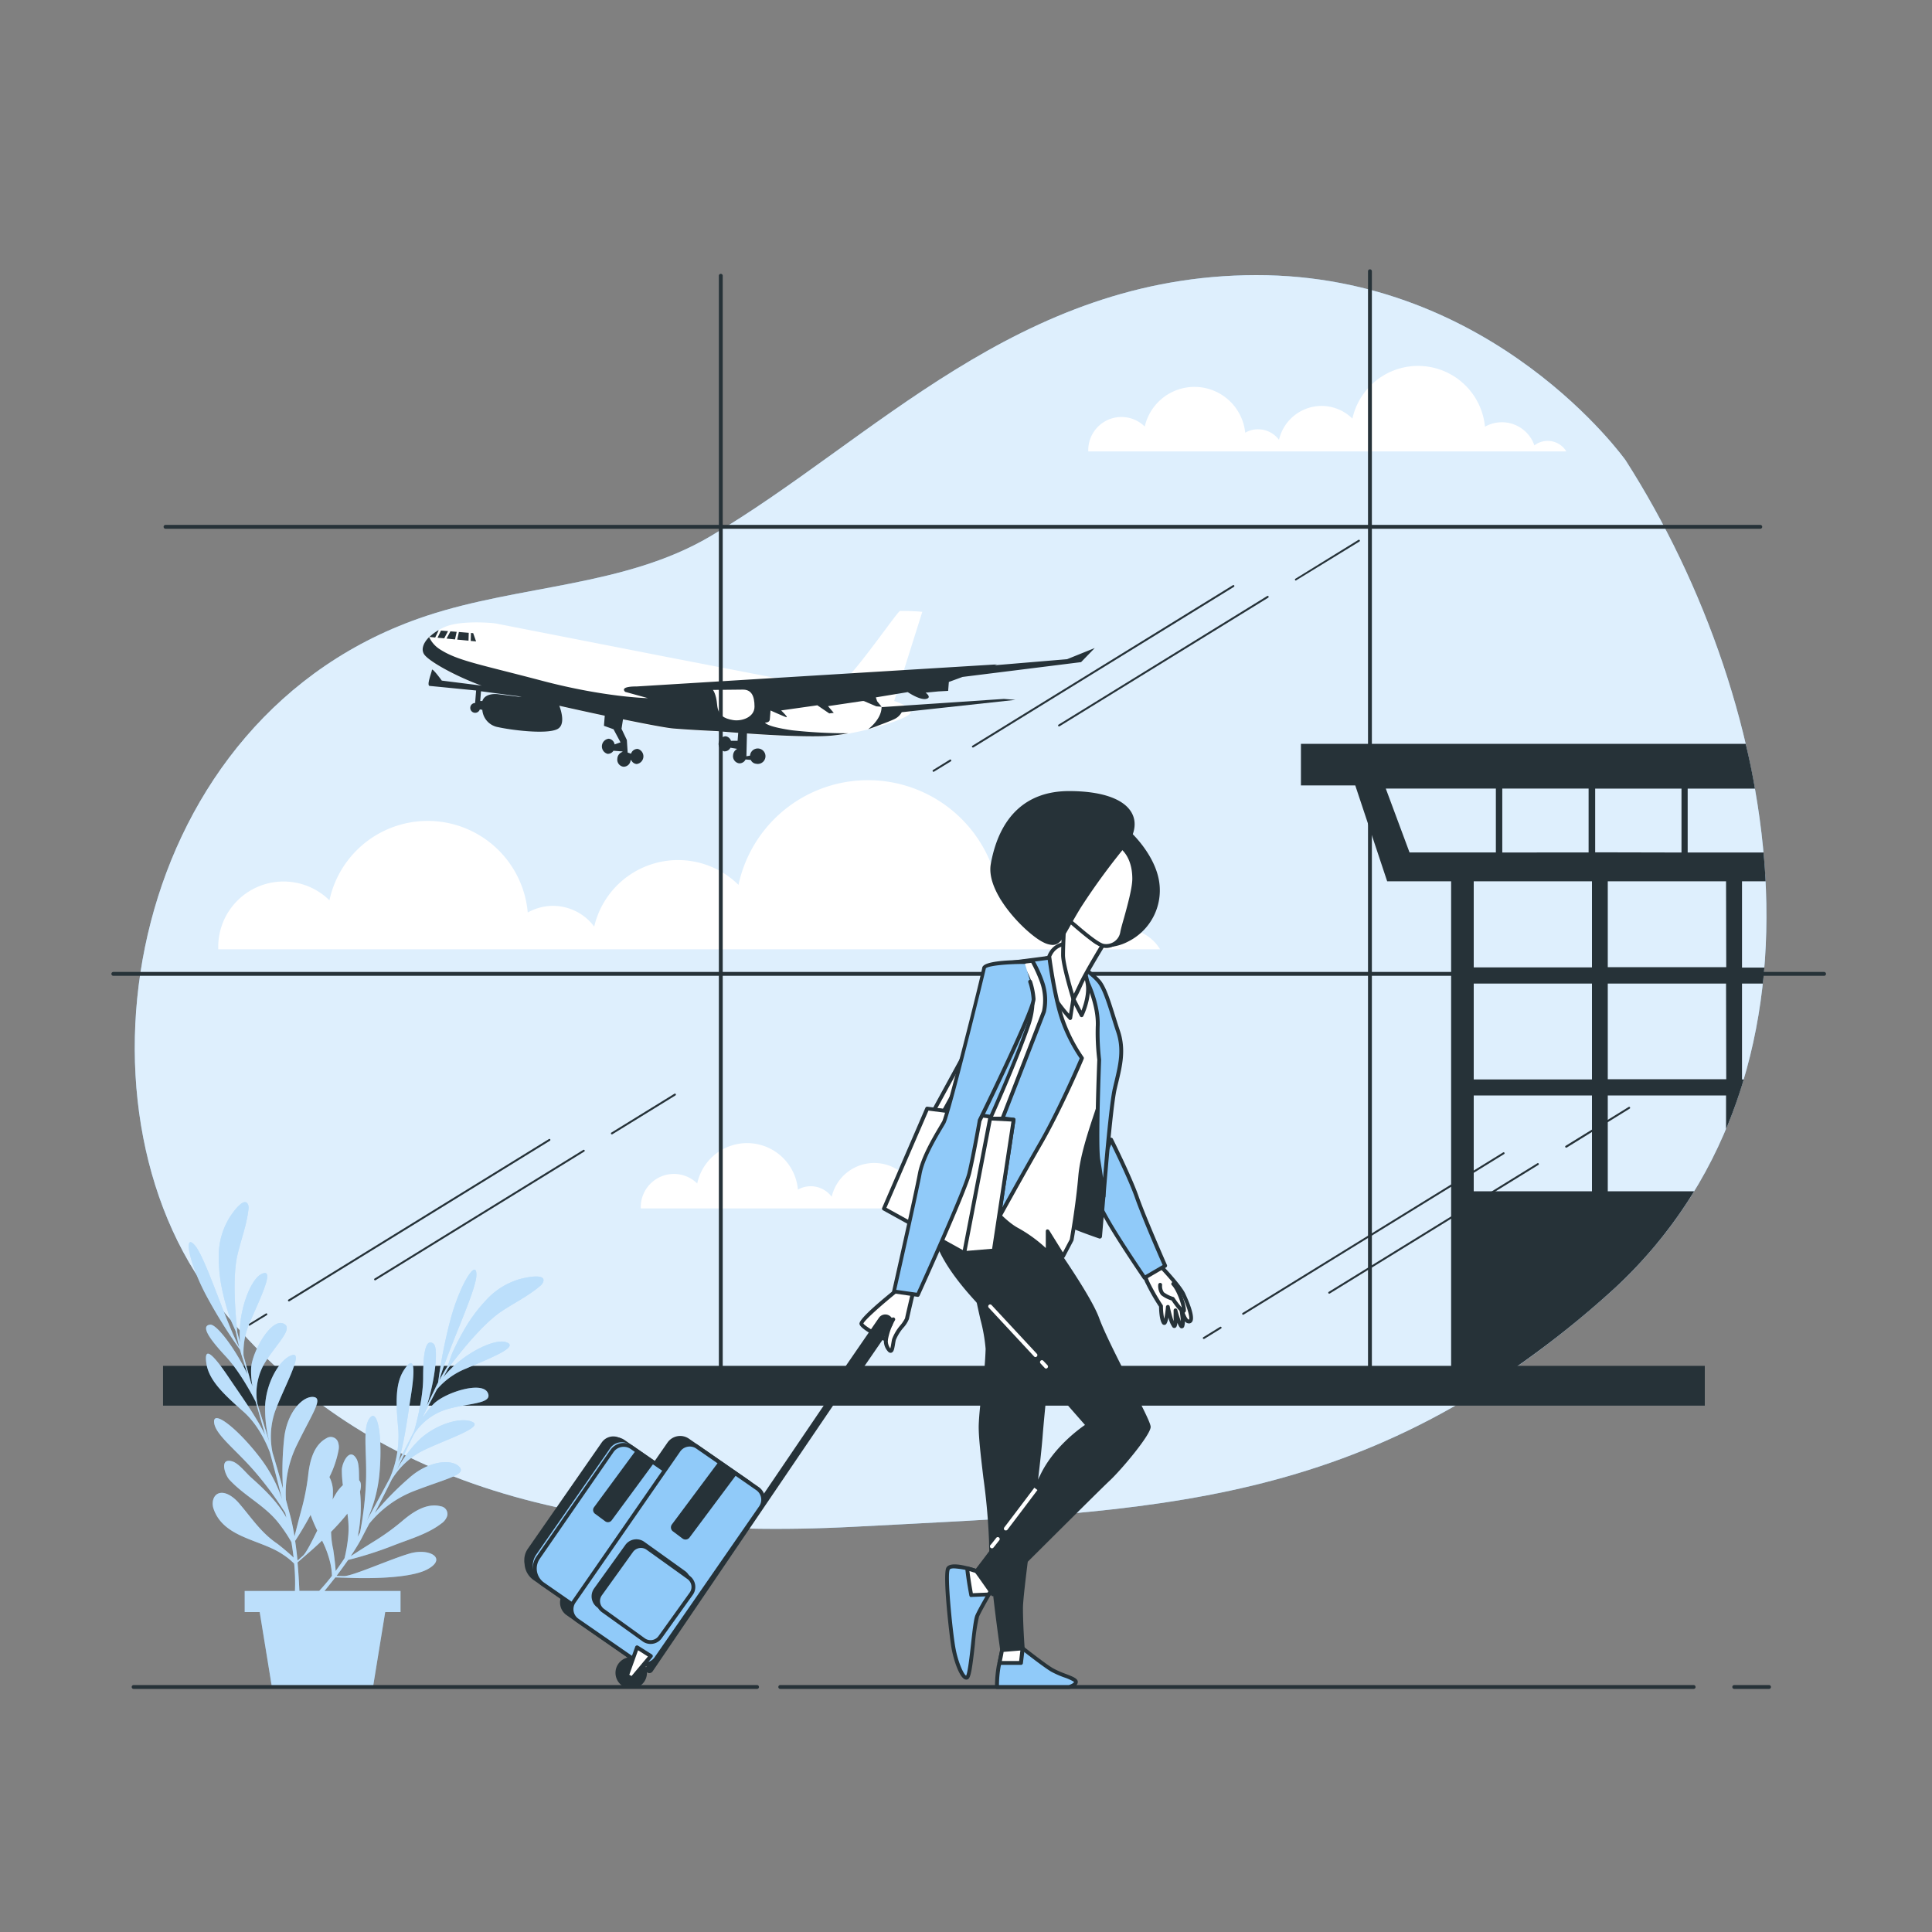 <svg xmlns="http://www.w3.org/2000/svg" viewBox="0 0 500 500"><rect x="0" y="0" width="500" height="500" fill="#808080" stroke="none"/><g id="freepik--background-simple--inject-1"><path d="M420.7,119.11s-34.06-48-95.65-47.91S225.93,114,183.78,138.83c-22.07,13-49.25,12.54-73.42,20.56C33.07,185,15.64,285.85,55.74,336.77c34.72,44.07,88.22,62.44,165.58,58.34s132-4.32,194.56-59.91S461.42,182.79,420.7,119.11Z" style="fill:#90CAF9"></path><path d="M420.7,119.11s-34.06-48-95.65-47.91S225.93,114,183.78,138.83c-22.07,13-49.25,12.54-73.42,20.56C33.07,185,15.64,285.85,55.74,336.77c34.72,44.07,88.22,62.44,165.58,58.34s132-4.32,194.56-59.91S461.42,182.79,420.7,119.11Z" style="fill:#fff;opacity:0.7"></path></g><g id="freepik--Clouds--inject-1"><path d="M400.54,114.1a5.62,5.62,0,0,0-3.44,1.17,8.9,8.9,0,0,0-12.79-4.84A17.4,17.4,0,0,0,350,108.34a11.32,11.32,0,0,0-19,5.49,6.76,6.76,0,0,0-5.42-2.73,6.66,6.66,0,0,0-3.32.88,13.2,13.2,0,0,0-26-1.59,8.59,8.59,0,0,0-14.62,6.12c0,.11,0,.21,0,.32H405.37A5.65,5.65,0,0,0,400.54,114.1Z" style="fill:#fff"></path><path d="M284.76,310a5.62,5.62,0,0,0-3.43,1.17,8.9,8.9,0,0,0-12.79-4.84,17.41,17.41,0,0,0-34.35-2.09,11.3,11.3,0,0,0-18.95,5.49,6.75,6.75,0,0,0-8.74-1.86,13.2,13.2,0,0,0-26.06-1.58,8.58,8.58,0,0,0-14.61,6.12c0,.11,0,.21,0,.32H289.6A5.68,5.68,0,0,0,284.76,310Z" style="fill:#fff"></path><path d="M290.71,240.32a11.09,11.09,0,0,0-6.77,2.3,17.52,17.52,0,0,0-25.18-9.53A34.27,34.27,0,0,0,191.12,229a22.28,22.28,0,0,0-37.34,10.81,13.28,13.28,0,0,0-17.2-3.65A26,26,0,0,0,85.26,233a16.91,16.91,0,0,0-28.78,12.05c0,.21,0,.42,0,.63H300.23A11.12,11.12,0,0,0,290.71,240.32Z" style="fill:#fff"></path></g><g id="freepik--Airplane--inject-1"><path d="M231.29,181.37,172,169.91l-43.31-8.48a13.77,13.77,0,0,0-1.57-.21c-2.31-.18-8.68-.48-12.18,1.11-4.33,2-6.43,5-5.2,7s9.23,6.29,16.44,8.72,43,10.16,48,10.56,11.3.68,11.3.68,21.38,1.94,29.55,1.2,20-4.41,20.62-6S231.29,181.37,231.29,181.37Z" style="fill:#fff"></path><path d="M208.68,177.48s6.44.51,9.35-1.11,14.18-18.08,14.89-18.26a55.67,55.67,0,0,1,5.77.23L231,182.73l-23.21-5.1Z" style="fill:#fff"></path><path d="M224.68,188.72s1.67-.56,2.63-.95,3.1-1.14,4.3-1.74a4.22,4.22,0,0,0,1.76-1.71l29.44-3.2-3-.24L228.15,183C228.13,186.21,224.68,188.72,224.68,188.72Z" style="fill:#263238"></path><path d="M276.16,170.6l-18.78,1.57.63-.23-57.33,3.51-36,2.21s-4.39-.12-2.89,1.39l5.89,1.63s-11.1-.2-27.43-4.51S118.41,171,113.78,168a7.41,7.41,0,0,1-2.72-3.13h0c-1.56,1.55-2.09,3.21-1.32,4.43,1.15,1.81,8.16,5.71,15,8.19l-.31-.08-10.09-1.27s-2.5-3.44-2.56-2.75-1.48,4.05-.56,4.13,12,1.18,12,1.18l-.26,3.24a1.25,1.25,0,0,0-1.25,1.16,1.27,1.27,0,0,0,1.16,1.37,1.28,1.28,0,0,0,1.32-.9,1.53,1.53,0,0,0,.48.11h.15a4.92,4.92,0,0,0,4.12,4.51c3.19.72,12.36,1.92,15.25.53,2.09-1,1.21-4.32.56-6.07,3.88.88,7.93,1.76,11.76,2.58l-.21,2.61,2.48.89,1.81,3.39-1.53.53a1.76,1.76,0,0,0-1.52-1.47,2,2,0,0,0-.32,3.91,1.71,1.71,0,0,0,1.54-.8l2.33.18,0,.12a1.94,1.94,0,0,0-1.32,1.75,1.84,1.84,0,0,0,1.57,2.09,1.82,1.82,0,0,0,1.86-1.7l.17,0a1.68,1.68,0,0,0,1.38,1,2,2,0,0,0,.31-3.91,1.75,1.75,0,0,0-1.75,1.24l-.87-.3-.21-3.25-1.38-2.89.38-2.46c6.29,1.29,11.37,2.24,13,2.37,5.07.41,11.3.68,11.3.68s2.23.2,5.52.45l-.16,2.06h-1.71a1.72,1.72,0,0,0-1.44-1.18,2,2,0,0,0-.32,3.91,1.71,1.71,0,0,0,1.62-.94l1.68.28,0,.06a2,2,0,0,0-1,1.6,1.86,1.86,0,0,0,1.57,2.1,1.75,1.75,0,0,0,1.66-1l1.34.11a1.71,1.71,0,0,0,1.39,1,2,2,0,1,0-1.57-2.1l-.94.16.14-5.9c6.95.49,16.76,1,21.71.58,1.43-.13,3-.35,4.55-.63h0A130.43,130.43,0,0,1,205,189c-6.87-1-7-2-7-2s1.15.09,1.23-.83.18-2.3.18-2.3,3.13,1.41,4,1.71-1.25-1.72-1.25-1.72l9.37-1.33,3.08,2.1,1.17-.14-1.49-1.74,8.95-1.33.31,0,3.24,1.38,1.38.11L227,181.48l-.33-1,8.26-1.36s3.07,2.1,4.72,1.76-.1-1.62-.1-1.62l3.27-.32,2.56-.14.18-2.31,3.55-1.3,30.67-3.83,3.54-3.65Zm-147.33,9.05s-3.26-.45-4,1.78l-.08,0a1.45,1.45,0,0,0-.47,0l.2-2.53,9.65,1.29.89.22Z" style="fill:#263238"></path><path d="M192.15,178.47l-7.64.08s.84,1,1.08,3.8,1.8,3.61,4.08,4,5.61-.71,5.6-3.49S194.47,178.42,192.15,178.47Z" style="fill:#fff"></path><polygon points="114.13 163.19 113.24 165.04 114.96 165.2 115.95 163.34 114.13 163.19" style="fill:#263238"></polygon><polygon points="121.82 165.87 123.21 166 122.46 163.86 121.88 163.81 121.82 165.87" style="fill:#263238"></polygon><polygon points="118.76 163.56 118.33 165.53 121.25 165.81 121.31 163.77 118.76 163.56" style="fill:#263238"></polygon><polygon points="118.19 163.52 116.57 163.39 115.57 165.26 117.76 165.48 118.19 163.52" style="fill:#263238"></polygon><path d="M113.52,163.14h-.13a12.34,12.34,0,0,0-2.26,1.7l1.5.15Z" style="fill:#263238"></path></g><g id="freepik--Window--inject-1"><path d="M456.94,228.08q-.19-3.72-.54-7.45H436.77V204.09h17.41q-1-5.82-2.39-11.58H336.68v10.75h14.06L359,228.08h16.55V356.29h13.16a247.56,247.56,0,0,0,27.16-21.09,118.68,118.68,0,0,0,22.57-26.89H416.09V283.5H446.7v8.69a126.24,126.24,0,0,0,4.58-12.83h-.45V254.55h5.4q.22-2.07.39-4.14h-5.79V228.08Zm-68.15-24h22.34v16.54H388.79Zm-24,16.54-6.15-16.54h28.49v16.54ZM412,308.31h-30.6V283.5H412Zm0-28.95h-30.6V254.55H412Zm0-29h-30.6V228.08H412Zm.83-29.78V204.09h22.34v16.54Zm33.92,58.73H416.09V254.55H446.7Zm0-29H416.09V228.08H446.7Z" style="fill:#263238"></path><rect x="42.19" y="353.48" width="399.01" height="10.3" style="fill:#263238"></rect><path d="M354.54,359.1a.5.5,0,0,1-.5-.5V70.2a.5.5,0,1,1,1,0V358.6A.5.5,0,0,1,354.54,359.1Z" style="fill:#263238"></path><path d="M186.54,359.1a.5.5,0,0,1-.5-.5V71.37a.5.5,0,1,1,1,0V358.6A.5.5,0,0,1,186.54,359.1Z" style="fill:#263238"></path><path d="M472.07,252.54H29.33a.5.5,0,0,1-.5-.5.5.5,0,0,1,.5-.5H472.07a.5.5,0,0,1,.5.5A.5.5,0,0,1,472.07,252.54Z" style="fill:#263238"></path><path d="M455.56,136.84H42.84a.5.5,0,0,1-.5-.5.5.5,0,0,1,.5-.5H455.56a.5.5,0,0,1,.5.5A.5.5,0,0,1,455.56,136.84Z" style="fill:#263238"></path><path d="M241.6,199.74a.25.25,0,0,1-.13-.46l4.34-2.68a.26.26,0,0,1,.35.08.27.27,0,0,1-.08.35l-4.35,2.67A.22.22,0,0,1,241.6,199.74Z" style="fill:#263238"></path><path d="M251.79,193.46a.25.25,0,0,1-.14-.46l67.42-41.55a.27.27,0,0,1,.35.08.26.26,0,0,1-.09.35l-67.41,41.55A.31.31,0,0,1,251.79,193.46Z" style="fill:#263238"></path><path d="M274.08,188a.25.25,0,0,1-.21-.12.25.25,0,0,1,.08-.34l54-33.29a.24.24,0,0,1,.34.08.26.26,0,0,1-.08.35l-54,33.28A.25.25,0,0,1,274.08,188Z" style="fill:#263238"></path><path d="M335.38,150.24a.25.25,0,0,1-.22-.12.25.25,0,0,1,.09-.34l16.31-10.06a.25.25,0,0,1,.34.08.26.26,0,0,1-.08.35l-16.31,10A.22.22,0,0,1,335.38,150.24Z" style="fill:#263238"></path><path d="M64.59,343.08a.25.25,0,0,1-.14-.46l4.35-2.68a.24.24,0,0,1,.34.08.24.24,0,0,1-.08.34L64.72,343A.22.22,0,0,1,64.59,343.08Z" style="fill:#263238"></path><path d="M74.77,336.8a.25.25,0,0,1-.13-.46l67.42-41.55a.24.24,0,0,1,.34.08.26.26,0,0,1-.08.35L74.9,336.77A.28.28,0,0,1,74.77,336.8Z" style="fill:#263238"></path><path d="M97.07,331.35a.25.25,0,0,1-.21-.12.24.24,0,0,1,.08-.34l54-33.29a.26.26,0,0,1,.35.08.25.25,0,0,1-.08.34l-54,33.29A.2.2,0,0,1,97.07,331.35Z" style="fill:#263238"></path><path d="M158.36,293.58a.27.27,0,0,1-.21-.12.26.26,0,0,1,.08-.35l16.31-10.05a.26.26,0,0,1,.35.08.27.27,0,0,1-.08.35l-16.32,10.05A.28.28,0,0,1,158.36,293.58Z" style="fill:#263238"></path><path d="M311.54,346.53a.25.25,0,0,1-.13-.46l4.35-2.68a.25.25,0,0,1,.34.08.26.26,0,0,1-.08.35l-4.35,2.68A.28.28,0,0,1,311.54,346.53Z" style="fill:#263238"></path><path d="M321.73,340.26a.27.27,0,0,1-.22-.12.26.26,0,0,1,.09-.35L389,298.25a.25.25,0,0,1,.35.08.26.26,0,0,1-.08.34l-67.42,41.55A.33.33,0,0,1,321.73,340.26Z" style="fill:#263238"></path><path d="M344,334.8a.25.25,0,0,1-.13-.46l54-33.29a.25.25,0,0,1,.34.08.25.25,0,0,1-.08.35l-54,33.29A.31.31,0,0,1,344,334.8Z" style="fill:#263238"></path><path d="M405.32,297a.25.25,0,0,1-.22-.12.25.25,0,0,1,.09-.34l16.31-10.06a.25.25,0,0,1,.34.09.24.24,0,0,1-.08.34L405.45,297A.22.22,0,0,1,405.32,297Z" style="fill:#263238"></path></g><g id="freepik--Plants--inject-1"><path d="M59.14,356.39c3,4.47,7.22,10.29,9.46,14.95-.86-3.08-1.69-6-2.45-8.61-1.15-2.25-4.22-7.94-7.76-11.73-4.5-4.82-6.43-7.92-4-8.18,1.68-.19,6.59,6.36,9.67,12.86-.67-2.23-1.2-3.92-1.52-4.91-.14-.45-.29-.95-.43-1.47a131.09,131.09,0,0,1-8.69-13.94c-4.55-8.5-6-16.52-3-13.07,2.79,3.18,7.65,19,11.51,26.4-.32-1.28-.63-2.7-.91-4.09-.54-1.36-1.26-2.73-1.67-4-.63-1.91-1.18-3.85-1.63-5.82a40.63,40.63,0,0,1-1.11-9.38,19,19,0,0,1,2.91-10.49c.52-.79,3.72-5.56,4.7-3.1a2.51,2.51,0,0,1,.07,1.25c-.47,4.07-1.94,7.8-2.85,11.76-1.37,5.92-.46,15.86,0,20.09l.66,2.46c-.64-7.37,2.55-16.1,5.51-17.62,3.66-1.89.07,5.52-2.75,12a19.22,19.22,0,0,0-1.83,9.08c.57,2.13,1.23,4.52,1.92,6.94q.21.5.39,1A20.87,20.87,0,0,1,65,354c.28-4.22,5.07-12.69,8.25-11.5s-2.21,5.66-5.09,10.86a15.69,15.69,0,0,0-1.66,9.32l.09.57c.33,1.1.65,2.16,1,3.17.75,2.36,1.44,4.59,2.11,6.76a33.85,33.85,0,0,1-1.07-9.64c.4-6.2,4-12.05,7.06-12.85s-2.72,9.31-4.65,15a20.33,20.33,0,0,0-.51,10.25c.93,3.08,1.81,6.1,2.7,9.32a77.83,77.83,0,0,1,.27-12.6c.59-6.9,4.69-11.31,7.51-11.13s-.12,4.1-4.2,12.47A28.11,28.11,0,0,0,74,388.14c.37,1.36.74,2.75,1.13,4.2.43,1.65.79,3.45,1.09,5.29.41-1.64,1-4,1.73-6.69a61,61,0,0,0,1.79-9c.38-3.52,1.31-7.9,4.76-9.73a2,2,0,0,1,2.89.78,3.86,3.86,0,0,1,.21,2.38,26.25,26.25,0,0,1-2.35,6.89,8.09,8.09,0,0,1,.9,4.22c0,.55,0,1.1-.09,1.64q.45-.84.87-1.53a9.69,9.69,0,0,1,1.81-2.23,28.87,28.87,0,0,1-.27-3.94c0-1.71,2-6.07,3.81-2.84.73,1.3.59,3.83.66,5.52.5.46.64,1.42.23,2.92a37.48,37.48,0,0,1-.61,11.68l.62-1.09A86.82,86.82,0,0,0,94.73,383c.23-7.59-1-13.82,1.09-16.16s3.22,5.89,2.35,14.86a37.28,37.28,0,0,1-3.23,11.83c2-3.64,4-7.36,5.93-10.94a27.69,27.69,0,0,0,2.24-12.33c-.6-6.62-1-12,1.47-15.75s3-1.3,1.8,6.45c-.84,5.33-1.74,12.44-3.29,17.38,1.48-2.83,2.85-5.52,4.09-8,.7-2.43,2.34-8.68,2.33-13.87,0-6.6.71-10.17,2.66-8.72,1.36,1,.48,9.15-1.7,16,1-2.09,1.79-3.69,2.24-4.63.2-.43.43-.89.68-1.37a130.77,130.77,0,0,1,3.16-16.11c2.48-9.32,6.88-16.18,6.74-11.59-.12,4.22-7.34,19.08-9.59,27.15.63-1.16,1.37-2.41,2.12-3.62.53-1.36.94-2.85,1.49-4,.85-1.83,1.77-3.63,2.78-5.37a40.13,40.13,0,0,1,5.6-7.61A18.87,18.87,0,0,1,135,330.9c.92-.22,6.51-1.53,5.55.93a2.5,2.5,0,0,1-.8,1c-3.12,2.65-6.74,4.38-10.11,6.65-5,3.4-11.16,11.28-13.69,14.7l-1.21,2.25c4.57-5.82,12.86-10,16.06-9.12,4,1.11-3.72,4.08-10.2,6.88a19.38,19.38,0,0,0-7.53,5.39c-1,1.95-2.18,4.15-3.33,6.39l-.39,1a20.78,20.78,0,0,1,3-3.76c3.09-2.91,12.37-5.83,13.87-2.78s-5.47,2.63-11.12,4.46a15.65,15.65,0,0,0-7.58,5.68c-.1.16-.21.32-.32.47-.51,1-1,2-1.45,3-1.07,2.24-2.08,4.34-3.08,6.38a34.28,34.28,0,0,1,5.8-7.78c4.53-4.26,11.17-6.05,13.93-4.57S114,373,108.74,375.79a20.34,20.34,0,0,0-7.37,7.14c-1.43,2.88-2.85,5.7-4.39,8.66a76.47,76.47,0,0,1,8.8-9c5.13-4.64,11.14-5.06,13.07-3s-2.88,2.91-11.57,6.24a28,28,0,0,0-11.71,8.48c-.66,1.24-1.33,2.51-2,3.83-.81,1.5-1.78,3.06-2.82,4.61,1.42-.92,3.51-2.26,5.83-3.71a60.17,60.17,0,0,0,7.43-5.33c2.68-2.3,6.35-4.88,10.12-3.87a2,2,0,0,1,1.58,2.55,3.87,3.87,0,0,1-1.48,1.89c-3.56,2.75-8.34,4.08-12.48,5.71a94.26,94.26,0,0,1-11.65,3.72c-1,1.41-2,2.8-3,4.13l1.85.06c2.2.06,12.13-4.44,17.17-5.88s9.75,1.29,4.47,4.13-19.65,2.21-19.65,2.21l-4.15-.13c-1,1.25-1.92,2.43-2.82,3.52h19.68v5.45H99.69l-3.16,19.42H70.37l-3.16-19.42H63.33v-5.45h13a50,50,0,0,0-.2-7.08,17,17,0,0,0-2.87-2.33c-5.73-3.95-15.44-4.28-18-11.9-.62-1.84.09-4.19,2.28-4.09,1.58.07,3.26,1.46,4.24,2.6,3.27,3.78,5.74,7.7,10,10.57.19.13,2.88,2.27,4.21,3.59-.14-1.24-.33-2.56-.57-4a38.27,38.27,0,0,0-3.52-5.2c-3.48-4.33-8.78-6.87-12.56-11-1.15-1.26-2.67-5.81.85-4.68,1.57.51,3.42,2.88,4.64,4,3.47,3.09,7,6.44,9.29,10.55-.1-.41-.19-.81-.29-1.22a85.61,85.61,0,0,0-8.2-11.07c-5-5.7-10.15-9.43-10.23-12.55s6.38,2.11,11.86,9.26A37,37,0,0,1,73,388c-1-4.05-2.07-8.13-3.13-12.05-.72-1.95-2.85-7-6.78-10.54-5-4.42-9-8.07-9.67-12.51S54.75,349.88,59.14,356.39Zm27.72,50.19c.74-1,1.51-2.11,2.3-3.31a38.46,38.46,0,0,0,1-6.2,25.32,25.32,0,0,0-.25-5.36,59.66,59.66,0,0,1-4.23,4.73,22.89,22.89,0,0,0,.57,4.64C86.28,401.3,86.79,404.7,86.86,406.58Zm-4.25,5.14c1-1.07,2.11-2.35,3.3-3.89a16.78,16.78,0,0,0-.51-3.66,26.12,26.12,0,0,0-2.05-5.47c-1.84,1.76-3.2,2.92-3.2,2.92L77,404.36c.25,2.72.39,5.28.48,7.36ZM77,403.87l1.39-1.23c.8-.7,2.19-3.41,3.72-6.54a39.4,39.4,0,0,1-1.73-4.05c-1.65,3.06-3.14,5.44-4,6.73C76.63,400.48,76.83,402.2,77,403.87Z" style="fill:#90CAF9"></path><path d="M59.14,356.39c3,4.47,7.22,10.29,9.46,14.95-.86-3.08-1.69-6-2.45-8.61-1.15-2.25-4.22-7.94-7.76-11.73-4.5-4.82-6.43-7.92-4-8.18,1.68-.19,6.59,6.36,9.67,12.86-.67-2.23-1.2-3.92-1.52-4.91-.14-.45-.29-.95-.43-1.47a131.09,131.09,0,0,1-8.69-13.94c-4.55-8.5-6-16.52-3-13.07,2.79,3.18,7.65,19,11.51,26.4-.32-1.28-.63-2.7-.91-4.09-.54-1.36-1.26-2.73-1.67-4-.63-1.91-1.18-3.85-1.63-5.82a40.63,40.63,0,0,1-1.11-9.38,19,19,0,0,1,2.91-10.49c.52-.79,3.72-5.56,4.7-3.1a2.51,2.51,0,0,1,.07,1.25c-.47,4.07-1.94,7.8-2.85,11.76-1.37,5.92-.46,15.86,0,20.09l.66,2.46c-.64-7.37,2.55-16.1,5.51-17.62,3.66-1.89.07,5.52-2.75,12a19.22,19.22,0,0,0-1.83,9.08c.57,2.13,1.23,4.52,1.92,6.94q.21.5.39,1A20.87,20.87,0,0,1,65,354c.28-4.22,5.07-12.69,8.25-11.5s-2.21,5.66-5.09,10.86a15.69,15.69,0,0,0-1.66,9.32l.09.57c.33,1.1.65,2.16,1,3.17.75,2.36,1.44,4.59,2.11,6.76a33.85,33.85,0,0,1-1.07-9.64c.4-6.2,4-12.05,7.06-12.85s-2.72,9.31-4.65,15a20.33,20.33,0,0,0-.51,10.25c.93,3.08,1.81,6.1,2.7,9.32a77.83,77.83,0,0,1,.27-12.6c.59-6.9,4.69-11.31,7.51-11.13s-.12,4.1-4.2,12.47A28.11,28.11,0,0,0,74,388.14c.37,1.36.74,2.75,1.13,4.2.43,1.65.79,3.45,1.09,5.29.41-1.64,1-4,1.73-6.69a61,61,0,0,0,1.79-9c.38-3.52,1.31-7.9,4.76-9.73a2,2,0,0,1,2.89.78,3.86,3.86,0,0,1,.21,2.38,26.25,26.25,0,0,1-2.35,6.89,8.09,8.09,0,0,1,.9,4.22c0,.55,0,1.1-.09,1.64q.45-.84.87-1.53a9.69,9.69,0,0,1,1.81-2.23,28.87,28.87,0,0,1-.27-3.94c0-1.71,2-6.07,3.81-2.84.73,1.3.59,3.83.66,5.52.5.46.64,1.42.23,2.92a37.48,37.48,0,0,1-.61,11.68l.62-1.09A86.82,86.82,0,0,0,94.73,383c.23-7.59-1-13.82,1.09-16.16s3.22,5.89,2.35,14.86a37.28,37.28,0,0,1-3.23,11.83c2-3.64,4-7.36,5.93-10.94a27.69,27.69,0,0,0,2.24-12.33c-.6-6.62-1-12,1.47-15.75s3-1.3,1.8,6.45c-.84,5.33-1.74,12.44-3.29,17.38,1.48-2.83,2.85-5.52,4.09-8,.7-2.43,2.34-8.68,2.33-13.87,0-6.6.71-10.17,2.66-8.72,1.36,1,.48,9.15-1.7,16,1-2.09,1.79-3.69,2.24-4.63.2-.43.43-.89.68-1.37a130.77,130.77,0,0,1,3.16-16.11c2.48-9.32,6.88-16.18,6.74-11.59-.12,4.22-7.34,19.08-9.59,27.15.63-1.16,1.37-2.41,2.12-3.62.53-1.36.94-2.85,1.49-4,.85-1.83,1.77-3.63,2.78-5.37a40.13,40.13,0,0,1,5.6-7.61A18.87,18.87,0,0,1,135,330.9c.92-.22,6.51-1.53,5.55.93a2.5,2.5,0,0,1-.8,1c-3.12,2.65-6.74,4.38-10.11,6.65-5,3.4-11.16,11.28-13.69,14.7l-1.21,2.25c4.57-5.82,12.86-10,16.06-9.12,4,1.11-3.72,4.08-10.2,6.88a19.38,19.38,0,0,0-7.53,5.39c-1,1.95-2.18,4.15-3.33,6.39l-.39,1a20.78,20.78,0,0,1,3-3.76c3.09-2.91,12.37-5.83,13.87-2.78s-5.47,2.63-11.12,4.46a15.65,15.65,0,0,0-7.58,5.68c-.1.16-.21.32-.32.47-.51,1-1,2-1.45,3-1.07,2.24-2.08,4.34-3.08,6.38a34.28,34.28,0,0,1,5.8-7.78c4.53-4.26,11.17-6.05,13.93-4.57S114,373,108.74,375.79a20.34,20.34,0,0,0-7.37,7.14c-1.43,2.88-2.85,5.7-4.39,8.66a76.47,76.47,0,0,1,8.8-9c5.13-4.64,11.14-5.06,13.07-3s-2.88,2.91-11.57,6.24a28,28,0,0,0-11.71,8.48c-.66,1.24-1.33,2.51-2,3.83-.81,1.5-1.78,3.06-2.82,4.61,1.42-.92,3.51-2.26,5.83-3.71a60.17,60.17,0,0,0,7.43-5.33c2.68-2.3,6.35-4.88,10.12-3.87a2,2,0,0,1,1.58,2.55,3.87,3.87,0,0,1-1.48,1.89c-3.56,2.75-8.34,4.08-12.48,5.71a94.26,94.26,0,0,1-11.65,3.72c-1,1.41-2,2.8-3,4.13l1.85.06c2.2.06,12.13-4.44,17.17-5.88s9.75,1.29,4.47,4.13-19.65,2.21-19.65,2.21l-4.15-.13c-1,1.25-1.92,2.43-2.82,3.52h19.68v5.45H99.69l-3.16,19.42H70.37l-3.16-19.42H63.33v-5.45h13a50,50,0,0,0-.2-7.08,17,17,0,0,0-2.87-2.33c-5.73-3.95-15.44-4.28-18-11.9-.62-1.84.09-4.19,2.28-4.09,1.58.07,3.26,1.46,4.24,2.6,3.27,3.78,5.74,7.7,10,10.57.19.13,2.88,2.27,4.21,3.59-.14-1.24-.33-2.56-.57-4a38.27,38.27,0,0,0-3.52-5.2c-3.48-4.33-8.78-6.87-12.56-11-1.15-1.26-2.67-5.81.85-4.68,1.57.51,3.42,2.88,4.64,4,3.47,3.09,7,6.44,9.29,10.55-.1-.41-.19-.81-.29-1.22a85.61,85.61,0,0,0-8.2-11.07c-5-5.7-10.15-9.43-10.23-12.55s6.38,2.11,11.86,9.26A37,37,0,0,1,73,388c-1-4.05-2.07-8.13-3.13-12.05-.72-1.95-2.85-7-6.78-10.54-5-4.42-9-8.07-9.67-12.51S54.75,349.88,59.14,356.39Zm27.72,50.19c.74-1,1.51-2.11,2.3-3.31a38.46,38.46,0,0,0,1-6.2,25.32,25.32,0,0,0-.25-5.36,59.66,59.66,0,0,1-4.23,4.73,22.89,22.89,0,0,0,.57,4.64C86.28,401.3,86.79,404.7,86.86,406.58Zm-4.25,5.14c1-1.07,2.11-2.35,3.3-3.89a16.78,16.78,0,0,0-.51-3.66,26.12,26.12,0,0,0-2.05-5.47c-1.84,1.76-3.2,2.92-3.2,2.92L77,404.36c.25,2.72.39,5.28.48,7.36ZM77,403.87l1.39-1.23c.8-.7,2.19-3.41,3.72-6.54a39.4,39.4,0,0,1-1.73-4.05c-1.65,3.06-3.14,5.44-4,6.73C76.63,400.48,76.83,402.2,77,403.87Z" style="fill:#fff;opacity:0.4"></path></g><g id="freepik--Floor--inject-1"><path d="M457.82,437.09h-9a.5.5,0,0,1,0-1h9a.5.5,0,0,1,0,1Z" style="fill:#263238"></path><path d="M438.31,437.09H201.93a.5.5,0,0,1,0-1H438.31a.5.5,0,0,1,0,1Z" style="fill:#263238"></path><path d="M195.92,437.09H34.58a.5.5,0,1,1,0-1H195.92a.5.5,0,1,1,0,1Z" style="fill:#263238"></path></g><g id="freepik--Character--inject-1"><path d="M274.9,318s-4.67,42-5.56,53.51-5.1,40-5.1,44.63.44,10.44.44,10.44l-5.33.44s-2.88-19.54-2.88-28-2.89-24.65-2.67-30.42,1.78-14.43,1.78-19.54-5.11-17.76-4.66-35.3S274.9,318,274.9,318Z" style="fill:#263238"></path><path d="M259.35,427.54a.5.5,0,0,1-.49-.42c0-.2-2.89-19.68-2.89-28.05a163.09,163.09,0,0,0-1.47-16.59c-.67-5.65-1.31-11-1.2-13.85s.51-6.09.89-9.35a98,98,0,0,0,.89-10.17,42.9,42.9,0,0,0-1.33-7.57c-1.45-6.4-3.63-16.08-3.33-27.75.09-3.69,1.21-6,3.32-6.91,6.68-2.83,20.89,10.22,21.5,10.78a.49.49,0,0,1,.15.42c0,.42-4.67,42.09-5.55,53.49-.44,5.76-1.73,15.88-2.87,24.81s-2.23,17.47-2.23,19.78c0,4.59.44,10.34.44,10.4a.5.5,0,0,1-.46.54l-5.33.44ZM256,307.46a4.68,4.68,0,0,0-1.82.34c-1.72.72-2.63,2.75-2.71,6-.3,11.54,1.87,21.15,3.3,27.5a42.68,42.68,0,0,1,1.36,7.79,102.4,102.4,0,0,1-.89,10.29c-.39,3.24-.79,6.6-.89,9.27s.53,8.08,1.2,13.69A164.39,164.39,0,0,1,257,399.07c0,7.58,2.37,24.42,2.81,27.44l4.37-.37c-.11-1.5-.41-6.14-.41-10,0-2.37,1-10.5,2.24-19.91,1.13-8.91,2.42-19,2.87-24.75.84-11,5.13-49.75,5.52-53.28C272.83,316.84,262.19,307.46,256,307.46Z" style="fill:#263238"></path><path d="M264.68,426.6s5.33,4.22,7.55,5.55,6.22,2.22,6.22,3.11-1.78,1.33-1.78,1.33H258a32,32,0,0,1,.44-5.33c.45-2,.89-4.22.89-4.22Z" style="fill:#90CAF9"></path><path d="M276.67,437.09H258a.5.5,0,0,1-.5-.5,32,32,0,0,1,.46-5.44c.44-2,.88-4.2.88-4.2a.52.52,0,0,1,.45-.41l5.33-.44a.49.49,0,0,1,.35.11c.05,0,5.33,4.21,7.5,5.51a23.22,23.22,0,0,0,3.25,1.45c1.93.74,3.21,1.23,3.21,2.09,0,1.22-1.8,1.73-2.16,1.82Zm-18.14-1h18.08c.64-.17,1.34-.56,1.34-.83a12.14,12.14,0,0,0-2.57-1.16,23,23,0,0,1-3.41-1.52c-2-1.22-6.53-4.75-7.44-5.47l-4.76.4c-.15.71-.48,2.35-.82,3.86A29.07,29.07,0,0,0,258.53,436.09Z" style="fill:#263238"></path><path d="M264.24,430.37l.44-3.77-5.33.44s-.32,1.62-.69,3.33Z" style="fill:#fff"></path><path d="M264.24,430.87h-5.58a.5.5,0,0,1-.39-.18.49.49,0,0,1-.1-.42c.37-1.71.69-3.32.69-3.32a.52.52,0,0,1,.45-.41l5.33-.44a.49.49,0,0,1,.4.15.49.49,0,0,1,.14.41l-.45,3.77A.5.5,0,0,1,264.24,430.87Zm-5-1h4.51l.32-2.72-4.34.36C259.67,428,259.49,428.88,259.28,429.87Z" style="fill:#263238"></path><path d="M252.69,406.62s-6.44-2.22-7.33-.67.67,16.21,1.34,20.21,2.44,8.43,3.55,8,1.78-14,2.66-16,3.78-6.88,3.78-6.88Z" style="fill:#90CAF9"></path><path d="M250.09,434.68a1,1,0,0,1-.53-.15c-1.35-.76-2.79-4.89-3.36-8.29-.46-2.77-2.33-18.68-1.27-20.54s6.32-.11,7.92.44a.48.48,0,0,1,.22.15l4,4.66a.5.5,0,0,1,.05.58c0,.05-2.88,4.89-3.75,6.84a46.85,46.85,0,0,0-1.07,7.14c-.75,6.77-1.09,8.79-1.86,9.1A.91.91,0,0,1,250.09,434.68Zm-.11-.94Zm-3.09-27.85c-.57,0-1,.1-1.09.31-.75,1.31.63,15.3,1.39,19.87.68,4.09,2.22,7.28,2.84,7.59.45-.83.95-5.28,1.28-8.26.39-3.48.72-6.49,1.15-7.44.77-1.73,3-5.51,3.62-6.63L252.4,407A20.53,20.53,0,0,0,246.89,405.89Z" style="fill:#263238"></path><path d="M250.32,405.92c.24,2.75,1,6.91,1,6.91l4.53-.18.8-1.37-4-4.66S251.63,406.25,250.32,405.92Z" style="fill:#fff"></path><path d="M251.36,413.33a.49.49,0,0,1-.49-.4s-.81-4.22-1.05-7a.52.52,0,0,1,.18-.43.5.5,0,0,1,.44-.1c1.32.33,2.37.69,2.41.7a.48.48,0,0,1,.22.15l4,4.66a.5.5,0,0,1,.05.58l-.8,1.37a.47.47,0,0,1-.41.25l-4.53.18Zm-.47-6.74c.23,2.11.7,4.72.88,5.73l3.82-.16.49-.83-3.68-4.28C252.16,407,251.59,406.79,250.89,406.59Z" style="fill:#263238"></path><path d="M248.47,301.37s-6.21,6.89-6.66,14.88,8.88,18,12.88,22.2,26.87,30.42,26.87,30.42-8,5.11-11.77,12.88-17.1,24.87-17.1,24.87l4.22,6s26.87-26.86,30-29.75,10.43-11.77,10.43-13.55-10.66-20.64-13.32-28-17.54-27.53-17.54-27.53S257.13,303.37,248.47,301.37Z" style="fill:#263238"></path><path d="M256.91,413.11h0a.51.51,0,0,1-.37-.21l-4.22-6a.5.5,0,0,1,0-.59c.13-.17,13.33-17.14,17-24.78,3.3-6.8,9.66-11.51,11.47-12.76-3-3.41-22.82-26.11-26.48-30s-13.48-14.23-13-22.58c.45-8.08,6.53-14.9,6.79-15.18a.5.5,0,0,1,.49-.16c8.71,2,17.86,12.16,18.24,12.59.64.87,15,20.39,17.64,27.7,1.38,3.79,4.91,10.7,8,16.79,3.5,6.82,5.32,10.43,5.32,11.35,0,2.1-7.71,11.23-10.6,13.91-3.06,2.85-29.69,29.48-30,29.74A.47.47,0,0,1,256.91,413.11Zm-3.6-6.48,3.67,5.21c3.43-3.43,26.7-26.69,29.56-29.35,3.45-3.2,10.28-11.75,10.28-13.18,0-.76-2.78-6.15-5.21-10.9-3.13-6.11-6.68-13.05-8.08-16.9-2.61-7.18-17.33-27.21-17.47-27.41S257,304,248.65,301.93c-1,1.23-6,7.41-6.34,14.35-.44,7.92,9.14,18,12.74,21.83,4,4.18,26.65,30.17,26.88,30.43a.49.49,0,0,1,.12.4.51.51,0,0,1-.22.35c-.08,0-7.93,5.13-11.59,12.68C266.71,389.23,255.14,404.27,253.31,406.63Z" style="fill:#263238"></path><path d="M270.74,354.18a.5.5,0,0,1-.37-.16l-1.07-1.15a.5.5,0,0,1,0-.71.49.49,0,0,1,.7,0l1.08,1.15a.5.5,0,0,1,0,.7A.51.51,0,0,1,270.74,354.18Z" style="fill:#fff"></path><path d="M268,351.22a.52.52,0,0,1-.37-.16l-11.73-12.62a.5.5,0,0,1,0-.71.5.5,0,0,1,.7,0l11.73,12.62a.49.49,0,0,1,0,.7A.51.51,0,0,1,268,351.22Z" style="fill:#fff"></path><path d="M256.7,400.7a.51.51,0,0,1-.36-.15.51.51,0,0,1,0-.71c.09-.08.4-.44,1.51-1.87a.5.5,0,0,1,.79.61c-1.18,1.52-1.47,1.85-1.59,2A.5.5,0,0,1,256.7,400.7Z" style="fill:#fff"></path><path d="M260.33,396.07A.53.53,0,0,1,260,396a.51.51,0,0,1-.09-.7c3.35-4.39,7.78-10.28,7.78-10.28l.8.6s-4.43,5.9-7.78,10.29A.51.51,0,0,1,260.33,396.07Z" style="fill:#fff"></path><path d="M300.65,328s4.44,4.66,5.55,6.88,2.89,6.88,1.56,7.1-2.22-4-2.22-4,.88,4,.44,5.1-1.78-4-1.78-4,.23,4.66-.44,4-1.55-4.88-1.55-4.88-.45,5.11-1.11,4-.67-4.22-.67-4.22a51.69,51.69,0,0,1-3.33-5.78A10,10,0,0,1,296,328.9Z" style="fill:#fff"></path><path d="M305.82,343.77h0c-.22,0-.55,0-1.11-1.43-.12,1.1-.39,1.21-.56,1.29a.61.61,0,0,1-.71-.16,7.24,7.24,0,0,1-1.05-2.51c-.34,1.77-.72,1.86-.94,1.91a.67.67,0,0,1-.75-.39c-.66-1.08-.73-3.62-.74-4.32a51.65,51.65,0,0,1-3.29-5.72,10.11,10.11,0,0,1-1.15-3.54.5.5,0,0,1,.4-.49l4.67-.89a.5.5,0,0,1,.45.15c.19.19,4.51,4.74,5.64,7,0,.05,2.76,5.61,1.91,7.28a1,1,0,0,1-.72.54,1.35,1.35,0,0,1-1.24-.55,3.69,3.69,0,0,1-.16,1.35A.66.66,0,0,1,305.82,343.77Zm-1.62-5.15a.5.5,0,0,1,.49.37,28.86,28.86,0,0,0,.91,2.94,24,24,0,0,0-.51-3.62,1.77,1.77,0,0,1,0-.2.5.5,0,0,1,1-.21.8.8,0,0,1,0,.18c.41,1.83,1.19,3.47,1.61,3.43.36-.4-.47-3.49-1.92-6.39-.93-1.87-4.43-5.66-5.27-6.56l-3.92.74a14.65,14.65,0,0,0,1,2.73,52.55,52.55,0,0,0,3.29,5.7.47.47,0,0,1,.09.28,16.39,16.39,0,0,0,.33,3.28,26,26,0,0,0,.45-3.1.5.5,0,0,1,.46-.46.47.47,0,0,1,.52.4,32.8,32.8,0,0,0,1,3.78c0-.75,0-1.82,0-2.77a.51.51,0,0,1,.43-.52Z" style="fill:#263238"></path><path d="M300.25,332.51a3.43,3.43,0,0,0,.61,2.29,8.43,8.43,0,0,0,2.65,1.33s2.9,4.35,2.9,2.9a14.18,14.18,0,0,0-2.78-6.76" style="fill:#fff"></path><path d="M306.25,339.83c-.37,0-1.12-.39-3.06-3.28a8.05,8.05,0,0,1-2.69-1.39,3.88,3.88,0,0,1-.75-2.69.5.5,0,0,1,.54-.46.5.5,0,0,1,.46.54,2.87,2.87,0,0,0,.46,1.9,8,8,0,0,0,2.45,1.21.45.45,0,0,1,.27.2,25.06,25.06,0,0,0,1.91,2.53c-.31-1.68-1.49-4.7-2.56-5.77a.5.5,0,1,1,.71-.71c1.45,1.46,2.92,5.62,2.92,7.12a.71.71,0,0,1-.47.77A.5.5,0,0,1,306.25,339.83Zm.09-1h0Z" style="fill:#263238"></path><path d="M287.55,294.93s4.89,9.77,6.66,14.88,7.33,17.76,7.33,17.76l-5.33,3.11s-6.66-9.77-9.55-14.88a69.21,69.21,0,0,1-4.22-8.66Z" style="fill:#90CAF9"></path><path d="M296.21,331.18a.49.49,0,0,1-.41-.22c-.07-.1-6.71-9.84-9.57-14.91a68.94,68.94,0,0,1-4.25-8.73.48.48,0,0,1,0-.37l5.11-12.21a.52.52,0,0,1,.44-.31.53.53,0,0,1,.47.28c.05.1,4.92,9.86,6.68,14.94s7.26,17.6,7.32,17.72a.5.5,0,0,1-.21.63l-5.33,3.11A.45.45,0,0,1,296.21,331.18Zm-13.23-24a71.31,71.31,0,0,0,4.12,8.41c2.52,4.46,8,12.59,9.26,14.45l4.54-2.65c-1-2.21-5.58-12.84-7.16-17.39-1.42-4.07-4.87-11.23-6.15-13.83Z" style="fill:#263238"></path><path d="M285.59,309.6,284.7,320s-7.11-2.44-8.44-3.33-1.11-6.88.22-13.77,9.77-26.86,9.77-26.86Z" style="fill:#263238"></path><path d="M284.7,320.54a.41.41,0,0,1-.16,0c-.3-.1-7.19-2.47-8.56-3.38-1.8-1.21-1.12-8.45,0-14.28,1.33-6.86,9.46-26.15,9.8-27a.51.51,0,0,1,.57-.29.5.5,0,0,1,.39.5l-.66,33.52v0l-.89,10.43a.51.51,0,0,1-.23.38A.53.53,0,0,1,284.7,320.54Zm1-41.83c-2.28,5.54-7.69,19-8.72,24.33-1.61,8.27-1.22,12.73-.44,13.25a66.27,66.27,0,0,0,7.72,3.07l.83-9.78Zm-.11,30.89h0Z" style="fill:#263238"></path><path d="M280.89,249.86s4.66,9.33,5.11,13.1,2,10.66.22,17.32-6,16.43-6.66,24.2-2.22,16.43-2.22,16.43l-2.22,4.22-4-6.44v5.55a34.72,34.72,0,0,0-8-6c-4.89-2.67-11.1-11.33-11.1-11.33l-2.45-2.44s10.66-42.41,11.55-48.18,6.88-7.77,10.43-8.44S280.89,249.86,280.89,249.86Z" style="fill:#fff"></path><path d="M275.12,325.63a.5.5,0,0,1-.43-.24l-3.07-4.95v3.8a.51.51,0,0,1-.32.47.52.52,0,0,1-.55-.13,34.57,34.57,0,0,0-7.86-5.89c-4.93-2.69-11-11.12-11.27-11.48l-2.39-2.38a.48.48,0,0,1-.13-.47c.1-.43,10.66-42.45,11.53-48.14.95-6.11,7.2-8.17,10.84-8.85s9.39,1.92,9.63,2a.45.45,0,0,1,.24.23c.19.38,4.7,9.44,5.15,13.26.08.62.18,1.33.29,2.11.57,3.88,1.43,9.74-.08,15.4-.58,2.19-1.43,4.71-2.32,7.38-1.82,5.42-3.88,11.56-4.32,16.73-.66,7.71-2.21,16.39-2.23,16.48a.58.58,0,0,1-.05.14l-2.22,4.22a.51.51,0,0,1-.43.27Zm-4-7.44a.49.49,0,0,1,.42.24l3.54,5.69,1.78-3.37c.15-.87,1.58-9,2.2-16.31.45-5.29,2.53-11.5,4.37-17,.89-2.65,1.73-5.16,2.31-7.32,1.45-5.46.61-11.2.05-15-.11-.78-.22-1.5-.29-2.13-.4-3.38-4.37-11.53-5-12.78-.94-.41-5.83-2.46-8.86-1.89-3.39.64-9.19,2.52-10,8s-10.48,44-11.48,47.95l2.24,2.24c.11.15,6.26,8.66,11,11.24a36.17,36.17,0,0,1,7.25,5.24v-4.36a.5.5,0,0,1,.36-.48Z" style="fill:#263238"></path><path d="M281.59,254.54s2.8,5.85,2.49,11.22a60.26,60.26,0,0,0,.4,8.54s-.89,22.2-.22,26,1.33,9.32,1.33,9.32,1.77-22.87,2.88-27.75,2.67-9.55.89-14.88-3.11-10.65-4.88-12.87a17.62,17.62,0,0,0-4.67-3.78Z" style="fill:#90CAF9"></path><path d="M285.59,310.1a.49.49,0,0,1-.5-.44c0-.05-.67-5.58-1.33-9.29s.18-25.18.22-26.09a58.69,58.69,0,0,1-.4-8.55c.3-5.18-2.41-10.92-2.44-11v0l-1.78-4.22a.5.5,0,0,1,.7-.63,18,18,0,0,1,4.82,3.9c1.41,1.77,2.5,5.25,3.76,9.27.39,1.23.78,2.5,1.21,3.77,1.6,4.8.56,9.13-.45,13.33-.15.6-.29,1.2-.43,1.81-1.09,4.79-2.86,27.46-2.87,27.68a.49.49,0,0,1-.49.46Zm-3.54-55.77c.17.38,2.84,6.08,2.53,11.46a60.83,60.83,0,0,0,.39,8.45c0,.3-.87,22.27-.22,25.95.25,1.43.5,3.12.72,4.67.58-7,1.71-19.58,2.52-23.12.14-.61.28-1.22.43-1.83,1-4.24,2-8.25.47-12.78-.43-1.27-.83-2.55-1.21-3.78-1.18-3.77-2.3-7.32-3.59-8.94a14.92,14.92,0,0,0-3.21-2.84Z" style="fill:#263238"></path><path d="M277.78,258.52l-.77,4.94s-6.56-6.94-6.33-11.16,1.11-7.1,4.44-8,5.68,6.31,6.35,10.08-1.54,8.3-1.54,8.3Z" style="fill:#fff"></path><path d="M277,264a.52.52,0,0,1-.36-.16c-.27-.29-6.7-7.14-6.47-11.52.2-3.78.92-7.42,4.81-8.45a2.7,2.7,0,0,1,2.25.39c2.62,1.67,4.24,7.33,4.72,10.09.69,3.89-1.48,8.41-1.58,8.6a.49.49,0,0,1-.44.28.47.47,0,0,1-.45-.27L278,260.11l-.53,3.43a.51.51,0,0,1-.35.4Zm-1.33-19.23a1.59,1.59,0,0,0-.43.06c-2.69.72-3.83,2.83-4.07,7.54-.17,3.16,3.85,8.11,5.5,10l.61-3.9a.49.49,0,0,1,.41-.41.5.5,0,0,1,.53.26l1.66,3.23c.58-1.5,1.54-4.48,1.09-7-.54-3-2.12-8-4.27-9.42A1.92,1.92,0,0,0,275.68,244.73Z" style="fill:#263238"></path><path d="M286,243.64s-4.67,7.55-6.22,10.88a40.28,40.28,0,0,1-2,4s-2.66-8.66-2.66-11.32.22-6.67.22-6.67l5.33-7.1Z" style="fill:#fff"></path><path d="M277.78,259h-.07a.5.5,0,0,1-.41-.34c-.11-.36-2.68-8.77-2.68-11.47s.22-6.65.22-6.69a.48.48,0,0,1,.1-.28l5.33-7.1a.5.5,0,0,1,.44-.2.52.52,0,0,1,.4.27l5.33,10.21a.52.52,0,0,1,0,.5c0,.07-4.66,7.56-6.19,10.82a42.61,42.61,0,0,1-2,4.07A.51.51,0,0,1,277.78,259Zm-1.95-18.31c0,.76-.21,4.16-.21,6.49,0,2,1.58,7.6,2.3,10,.3-.6.75-1.52,1.41-2.92,1.41-3,5.27-9.35,6.09-10.69l-4.83-9.26Z" style="fill:#263238"></path><path d="M292.44,215.89s6.21,5.77,7.1,12.65a14.22,14.22,0,0,1-7.77,14.66c-4.66,2.22-8,2-10.21-1.78s.22-19.76,3.55-23.53A6.46,6.46,0,0,1,292.44,215.89Z" style="fill:#263238"></path><path d="M286.62,245.12a6.1,6.1,0,0,1-5.49-3.44c-2.32-3.93.11-20.16,3.6-24.12a7,7,0,0,1,7.91-2.13.42.42,0,0,1,.14.09c.26.24,6.36,6,7.26,13A14.79,14.79,0,0,1,292,243.65,12.7,12.7,0,0,1,286.62,245.12ZM290.15,216a6.09,6.09,0,0,0-4.67,2.26c-3.24,3.67-5.62,19.33-3.49,22.95,2,3.36,4.83,3.83,9.56,1.58A13.78,13.78,0,0,0,299,228.61c-.8-6.26-6.23-11.67-6.88-12.29A5.55,5.55,0,0,0,290.15,216Z" style="fill:#263238"></path><path d="M290,219s3.56,2,3.56,8.43c0,3.56-2.67,11.55-3.11,14a4.18,4.18,0,0,1-4.89,3.33c-2-.44-7.1-5.1-8.21-6s-2.44-4.44-2.22-9.77S281.56,215.67,290,219Z" style="fill:#fff"></path><path d="M286.34,245.34a3.94,3.94,0,0,1-.9-.1c-1.62-.36-4.7-2.92-7.47-5.29-.41-.36-.75-.64-.94-.8-1.37-1.09-2.63-4.94-2.41-10.18a12.88,12.88,0,0,1,5.78-9.54,10.33,10.33,0,0,1,9.78-.9l.06,0c.15.09,3.81,2.22,3.81,8.87,0,2.47-1.2,6.83-2.16,10.33-.44,1.6-.82,3-1,3.75a4.6,4.6,0,0,1-2,3A4.69,4.69,0,0,1,286.34,245.34Zm-.29-26.63a9.29,9.29,0,0,0-5.1,1.56,12,12,0,0,0-5.33,8.74c-.22,5.16,1.06,8.58,2,9.36.21.16.55.45,1,.82,1.79,1.54,5.52,4.74,7,5.08a3.69,3.69,0,0,0,4.29-2.94c.14-.81.53-2.21,1-3.83.9-3.26,2.13-7.73,2.13-10.07,0-5.79-3-7.8-3.28-8A10.07,10.07,0,0,0,286.05,218.71Z" style="fill:#263238"></path><path d="M291.77,217.67a167.6,167.6,0,0,0-12.43,16.87c-5.11,8.22-4.89,10.88-9.11,8.88S255.58,231,256.91,223.66s5.33-18.43,19.76-18.43S295.77,211,291.77,217.67Z" style="fill:#263238"></path><path d="M272.42,244.55a5.77,5.77,0,0,1-2.4-.68c-4.09-1.94-15-12.55-13.6-20.3,2.24-12.32,9.24-18.84,20.25-18.84,8.4,0,14.15,2,16.18,5.57,1.25,2.2,1,4.83-.65,7.62l-.05.07a171.11,171.11,0,0,0-12.39,16.81c-1.23,2-2.15,3.65-2.9,5C275.14,242.88,274.21,244.55,272.42,244.55Zm4.25-38.82c-10.61,0-17.09,6.06-19.27,18-1.24,6.81,8.63,17.13,13.05,19.22,2.77,1.31,3.19.55,5.54-3.67.75-1.35,1.68-3,2.92-5a171.05,171.05,0,0,1,12.45-16.91c1.46-2.44,1.67-4.72.62-6.58C290.13,207.53,284.7,205.73,276.67,205.73Zm15.1,11.94h0Z" style="fill:#263238"></path><path d="M271.56,247.86s1.34,10.22,3.34,16a41.45,41.45,0,0,0,5.1,10s-5.55,13.1-10.66,22-11.1,19.76-11.1,19.76L246,304.92s7.33-17.09,7.55-21.53,1.78-33.53,4-33.75S271.56,247.86,271.56,247.86Z" style="fill:#90CAF9"></path><path d="M258.24,316.08a.5.5,0,0,1-.33-.12L245.7,305.3a.51.51,0,0,1-.13-.57c.07-.17,7.3-17.07,7.51-21.37,1.13-22.52,2.62-34,4.45-34.22,2.18-.22,13.85-1.76,14-1.77a.46.46,0,0,1,.37.1.53.53,0,0,1,.19.33c0,.1,1.35,10.23,3.31,15.88a41.44,41.44,0,0,0,5,9.86.5.5,0,0,1,.06.5c0,.13-5.62,13.22-10.68,22s-11,19.64-11.1,19.75a.45.45,0,0,1-.35.25Zm-11.61-11.29,11.47,10c1.28-2.32,6.41-11.57,10.81-19.23,4.64-8.07,9.72-19.79,10.52-21.67a42.41,42.41,0,0,1-5-9.89c-1.74-5-3-13.46-3.28-15.59-2.29.3-11.54,1.52-13.51,1.72-1.26,1-2.76,17.49-3.55,33.27C253.87,287.6,247.69,302.3,246.63,304.79Z" style="fill:#263238"></path><path d="M241.75,287.25,261,252l2.55-3,3.59-.42A35.3,35.3,0,0,0,263,253.5c-1,1.75-18.75,34-18.75,34Z" style="fill:#fff"></path><path d="M244.25,288h-.05l-2.5-.25a.5.5,0,0,1-.39-.27.49.49,0,0,1,0-.47l19.25-35.25.06-.09,2.55-3a.56.56,0,0,1,.32-.17l3.59-.42a.5.5,0,0,1,.41.85,35.69,35.69,0,0,0-4.06,4.79c-1,1.72-18.56,33.67-18.74,34A.51.51,0,0,1,244.25,288Zm-1.7-1.17L244,287c1.78-3.22,17.66-32.07,18.6-33.72a26.18,26.18,0,0,1,3.24-4l-2,.23-2.39,2.79Z" style="fill:#263238"></path><path d="M236.42,333.93s-1.5,6.38-1.68,7.32-3,3.75-3.38,5.44-.37,3.37-1.12,2.81a3.43,3.43,0,0,1-.94-2.81s-6.19-3-6.38-4.13,9.38-8.81,9.38-8.81Z" style="fill:#fff"></path><path d="M230.5,350.11a.91.91,0,0,1-.56-.21,4,4,0,0,1-1.19-2.92c-2.42-1.19-6.13-3.19-6.32-4.34-.16-.93,3.06-4.06,9.56-9.28a.41.41,0,0,1,.33-.11l4.13.19a.45.45,0,0,1,.37.19.49.49,0,0,1,.09.42c0,.06-1.5,6.38-1.68,7.3a7.28,7.28,0,0,1-1.4,2.22,11.59,11.59,0,0,0-2,3.22c-.09.42-.16.83-.22,1.21-.19,1.11-.31,1.84-.86,2.06A.68.68,0,0,1,230.5,350.11Zm-7.06-7.6c.34.63,3.37,2.41,6.08,3.73a.49.49,0,0,1,.25.6,3.29,3.29,0,0,0,.64,2.14,9,9,0,0,0,.23-1.15c.07-.39.14-.82.23-1.25A11.71,11.71,0,0,1,233,343a9.35,9.35,0,0,0,1.22-1.82c.15-.78,1.17-5.14,1.55-6.74l-3.33-.16C228.24,337.66,223.81,341.59,223.44,342.51Z" style="fill:#263238"></path><path d="M229.3,346.69a15.71,15.71,0,0,1,1.87-5.25" style="fill:#fff"></path><path d="M229.3,347.19h-.08a.49.49,0,0,1-.41-.58,15.87,15.87,0,0,1,1.95-5.45.5.5,0,0,1,.7-.12.49.49,0,0,1,.12.69,15.5,15.5,0,0,0-1.79,5A.5.5,0,0,1,229.3,347.19Z" style="fill:#263238"></path><polygon points="239.95 286.91 262.31 289.78 257.2 323.65 249.53 324.29 228.76 312.79 239.95 286.91" style="fill:#fff"></polygon><path d="M249.53,324.79a.51.51,0,0,1-.24-.07l-20.77-11.5a.49.49,0,0,1-.21-.63l11.18-25.88a.5.5,0,0,1,.52-.3l22.36,2.88a.53.53,0,0,1,.34.19.52.52,0,0,1,.09.38l-5.11,33.86a.5.5,0,0,1-.45.43l-7.67.63ZM229.4,312.57l20.24,11.21,7.12-.6,5-33-21.48-2.76Z" style="fill:#263238"></path><polygon points="256.24 289.46 249.53 324.29 257.2 323.65 262.31 289.78 256.24 289.46" style="fill:#fff"></polygon><path d="M249.53,324.79a.48.48,0,0,1-.37-.17.49.49,0,0,1-.12-.43l6.71-34.82a.5.5,0,0,1,.52-.4l6.07.32a.47.47,0,0,1,.36.18.46.46,0,0,1,.1.39l-5.11,33.86a.5.5,0,0,1-.45.43l-7.67.63Zm7.12-34.8-6.5,33.74,6.61-.55,5-32.93Z" style="fill:#263238"></path><path d="M263.55,249s6.11,5.93,2.59,16.15-9.9,24.28-9.9,24.28h3.19l10.71-27.66a14.12,14.12,0,0,0-.5-7.77,30.78,30.78,0,0,0-2.5-5.42Z" style="fill:#fff"></path><path d="M259.43,290h-3.19a.5.5,0,0,1-.42-.22.49.49,0,0,1,0-.48c.06-.14,6.41-14.15,9.88-24.24,3.37-9.81-2.41-15.58-2.47-15.63a.5.5,0,0,1,.29-.86l3.59-.42a.51.51,0,0,1,.47.22,32.06,32.06,0,0,1,2.56,5.53,14.49,14.49,0,0,1,.52,8.06L259.9,289.65A.49.49,0,0,1,259.43,290ZM257,289h2.08l10.59-27.34h0a13.73,13.73,0,0,0-.5-7.41,37.15,37.15,0,0,0-2.29-5.07l-2.34.28c1.51,1.94,4.94,7.59,2.08,15.93C263.58,274.17,258.35,286,257,289Z" style="fill:#263238"></path><path d="M265.13,249s-10.22,0-10.44,1.56-9.33,38-10.44,40-5.32,8.44-6.21,13.32-6.66,30.42-6.66,30.42l6.21.89s12.22-26.86,13.33-31.53,2.66-13.54,2.66-13.54,14.21-28.87,14-31.53a17.91,17.91,0,0,0-.89-4.44" style="fill:#90CAF9"></path><path d="M237.59,335.62h-.07l-6.21-.89a.53.53,0,0,1-.35-.21.56.56,0,0,1-.07-.4c.06-.25,5.78-25.58,6.66-30.4.76-4.17,3.85-9.38,5.51-12.18.32-.53.58-1,.76-1.29,1-1.8,10.06-37.57,10.38-39.79.23-1.64,6.07-2,10.93-2a.51.51,0,0,1,.5.5.5.5,0,0,1-.5.5c-5,0-9.57.53-10,1.16,0,.25-9.2,37.81-10.48,40.11-.18.32-.45.77-.77,1.31-1.63,2.75-4.66,7.86-5.39,11.85-.81,4.45-5.71,26.23-6.55,29.92l5.31.75c1.42-3.13,12.12-26.81,13.14-31.09,1.09-4.6,2.64-13.43,2.66-13.52a.65.65,0,0,1,0-.13c5.69-11.56,14.09-29.42,13.94-31.27a17.64,17.64,0,0,0-.86-4.31.5.5,0,0,1,.94-.35,18.84,18.84,0,0,1,.92,4.58c.22,2.7-12.41,28.47-14,31.73-.15.84-1.61,9.09-2.66,13.5-1.11,4.65-12.85,30.52-13.35,31.62A.5.5,0,0,1,237.59,335.62Z" style="fill:#263238"></path><path d="M166.93,432.9a3.56,3.56,0,1,0-3.56,3.56A3.56,3.56,0,0,0,166.93,432.9Z" style="fill:#263238"></path><path d="M163.37,437a4.07,4.07,0,1,1,4.06-4.06A4.06,4.06,0,0,1,163.37,437Zm0-7.13a3.07,3.07,0,1,0,3.06,3.07A3.07,3.07,0,0,0,163.37,429.83Z" style="fill:#263238"></path><path d="M168.06,433a1,1,0,0,1-.56-.17,1,1,0,0,1-.27-1.39l52.65-77.56a1,1,0,0,1,1.66,1.12l-52.65,77.56A1,1,0,0,1,168.06,433Z" style="fill:#263238"></path><path d="M220.71,356.4a2.09,2.09,0,0,1-1.14-.35,2,2,0,0,1-.51-2.79l8.4-12.21a2,2,0,0,1,3.3,2.27l-8.4,12.21A2,2,0,0,1,220.71,356.4Z" style="fill:#263238"></path><rect x="157.31" y="373.3" width="25.88" height="54.57" rx="3.47" transform="translate(258.42 -25.65) rotate(34.71)" style="fill:#263238"></rect><path d="M164.46,429.52a4,4,0,0,1-2.25-.7h0L146.63,418a4,4,0,0,1-1-5.52l27.13-39.16a4,4,0,0,1,5.52-1l15.57,10.79a4,4,0,0,1,1,5.52l-27.13,39.16A4,4,0,0,1,164.46,429.52ZM162.78,428a3,3,0,0,0,4.13-.74L194,388.09a3,3,0,0,0-.75-4.13l-15.57-10.79a3,3,0,0,0-4.13.75l-27.12,39.16a2.87,2.87,0,0,0-.48,2.22,2.91,2.91,0,0,0,1.22,1.9Z" style="fill:#263238"></path><path d="M148.52,372h12.84a0,0,0,0,1,0,0v42.19a0,0,0,0,1,0,0H149.81a5,5,0,0,1-5-5V375.61a3.66,3.66,0,0,1,3.66-3.66Z" transform="matrix(0.82, 0.57, -0.57, 0.82, 251.08, -17.23)" style="fill:#263238"></path><path d="M147.88,415.59a.52.52,0,0,1-.29-.09l-9.49-6.58a5.46,5.46,0,0,1-1.38-7.59l19.12-27.6a4.18,4.18,0,0,1,5.8-1.05L172.19,380a.51.51,0,0,1,.13.7l-24,34.68A.5.5,0,0,1,147.88,415.59Zm11.39-42.65a3.17,3.17,0,0,0-2.6,1.36l-19.13,27.61a4.45,4.45,0,0,0,1.13,6.19l9.08,6.29,23.46-33.86-10.14-7A3.16,3.16,0,0,0,159.27,372.94Z" style="fill:#263238"></path><path d="M150.68,373.45h12.84a0,0,0,0,1,0,0v42.19a0,0,0,0,1,0,0H152a5,5,0,0,1-5-5V377.11A3.66,3.66,0,0,1,150.68,373.45Z" transform="matrix(0.82, 0.57, -0.57, 0.82, 252.31, -18.2)" style="fill:#90CAF9"></path><path d="M150,417.08a.52.52,0,0,1-.29-.09l-9.49-6.58a5.45,5.45,0,0,1-1.38-7.58L158,375.23a4.15,4.15,0,0,1,5.79-1.05l10.56,7.31a.51.51,0,0,1,.21.32.49.49,0,0,1-.09.37l-24,34.69a.52.52,0,0,1-.32.2Zm11.39-42.64a3.16,3.16,0,0,0-2.61,1.36L139.7,403.4a4.44,4.44,0,0,0,1.13,6.19h0l9.08,6.3L173.37,382l-10.15-7A3.11,3.11,0,0,0,161.43,374.44Z" style="fill:#263238"></path><path d="M164.59,375.33l-10.86,14.75a1.2,1.2,0,0,0,.26,1.68l2.64,1.95a1.2,1.2,0,0,0,1.68-.26l10.95-14.88Z" style="fill:#263238"></path><rect x="159.77" y="375.01" width="25.88" height="54.57" rx="3.47" transform="translate(259.83 -26.75) rotate(34.71)" style="fill:#90CAF9"></rect><path d="M166.93,431.23a4,4,0,0,1-2.25-.7h0L149.1,419.74a4,4,0,0,1-1-5.52l27.13-39.16a3.9,3.9,0,0,1,2.55-1.64,3.85,3.85,0,0,1,3,.64l15.58,10.79a4,4,0,0,1,1,5.52l-27.13,39.15A4,4,0,0,1,166.93,431.23Zm-1.68-1.53a3,3,0,0,0,4.12-.75l27.13-39.16a3,3,0,0,0-.75-4.12l-15.57-10.79a3,3,0,0,0-4.13.75l-27.13,39.16a3,3,0,0,0,.75,4.12Z" style="fill:#263238"></path><polygon points="164.87 426.33 162.25 433.64 163.56 434.39 168.43 428.58 164.87 426.33" style="fill:#fff"></polygon><path d="M163.56,434.9a.55.55,0,0,1-.25-.07l-1.31-.75a.49.49,0,0,1-.22-.6l2.62-7.32a.51.51,0,0,1,.31-.3.5.5,0,0,1,.43.05l3.56,2.25a.5.5,0,0,1,.23.34.51.51,0,0,1-.11.4l-4.88,5.82A.53.53,0,0,1,163.56,434.9Zm-.7-1.48.58.33,4.24-5.05-2.55-1.61Z" style="fill:#263238"></path><path d="M186,378.28l-12.11,16.24a1.28,1.28,0,0,0,.26,1.79l2.5,1.87a1.29,1.29,0,0,0,1.79-.26l12.24-16.4Z" style="fill:#263238"></path><rect x="156.42" y="401.39" width="19.04" height="19.89" rx="3.03" transform="translate(270.87 -19.62) rotate(35.65)" style="fill:#263238"></rect><path d="M167.18,424.27a3.55,3.55,0,0,1-2.05-.66h0L154.58,416a3.53,3.53,0,0,1-.81-4.93l8.06-11.23a3.52,3.52,0,0,1,4.92-.81l10.55,7.56a3.54,3.54,0,0,1,.81,4.93l-8.06,11.24A3.52,3.52,0,0,1,167.18,424.27Zm-1.47-1.48a2.52,2.52,0,0,0,3.53-.58L177.3,411a2.54,2.54,0,0,0-.58-3.53l-10.55-7.57a2.54,2.54,0,0,0-3.53.58l-8.06,11.24a2.54,2.54,0,0,0,.58,3.53Z" style="fill:#263238"></path><rect x="157.6" y="402.58" width="19.04" height="19.89" rx="3.03" transform="translate(271.79 -20.09) rotate(35.65)" style="fill:#90CAF9"></rect><path d="M168.36,425.45a3.48,3.48,0,0,1-2.05-.66h0l-10.55-7.56a3.52,3.52,0,0,1-1.42-2.3,3.46,3.46,0,0,1,.61-2.63L163,401.06a3.55,3.55,0,0,1,4.93-.81l10.54,7.57a3.54,3.54,0,0,1,.82,4.93L171.24,424A3.54,3.54,0,0,1,168.36,425.45ZM166.89,424a2.54,2.54,0,0,0,3.53-.58l8.06-11.24a2.52,2.52,0,0,0-.58-3.53l-10.54-7.56a2.51,2.51,0,0,0-1.89-.45,2.54,2.54,0,0,0-1.65,1l-8.06,11.23a2.52,2.52,0,0,0,.59,3.53Z" style="fill:#263238"></path></g></svg>
